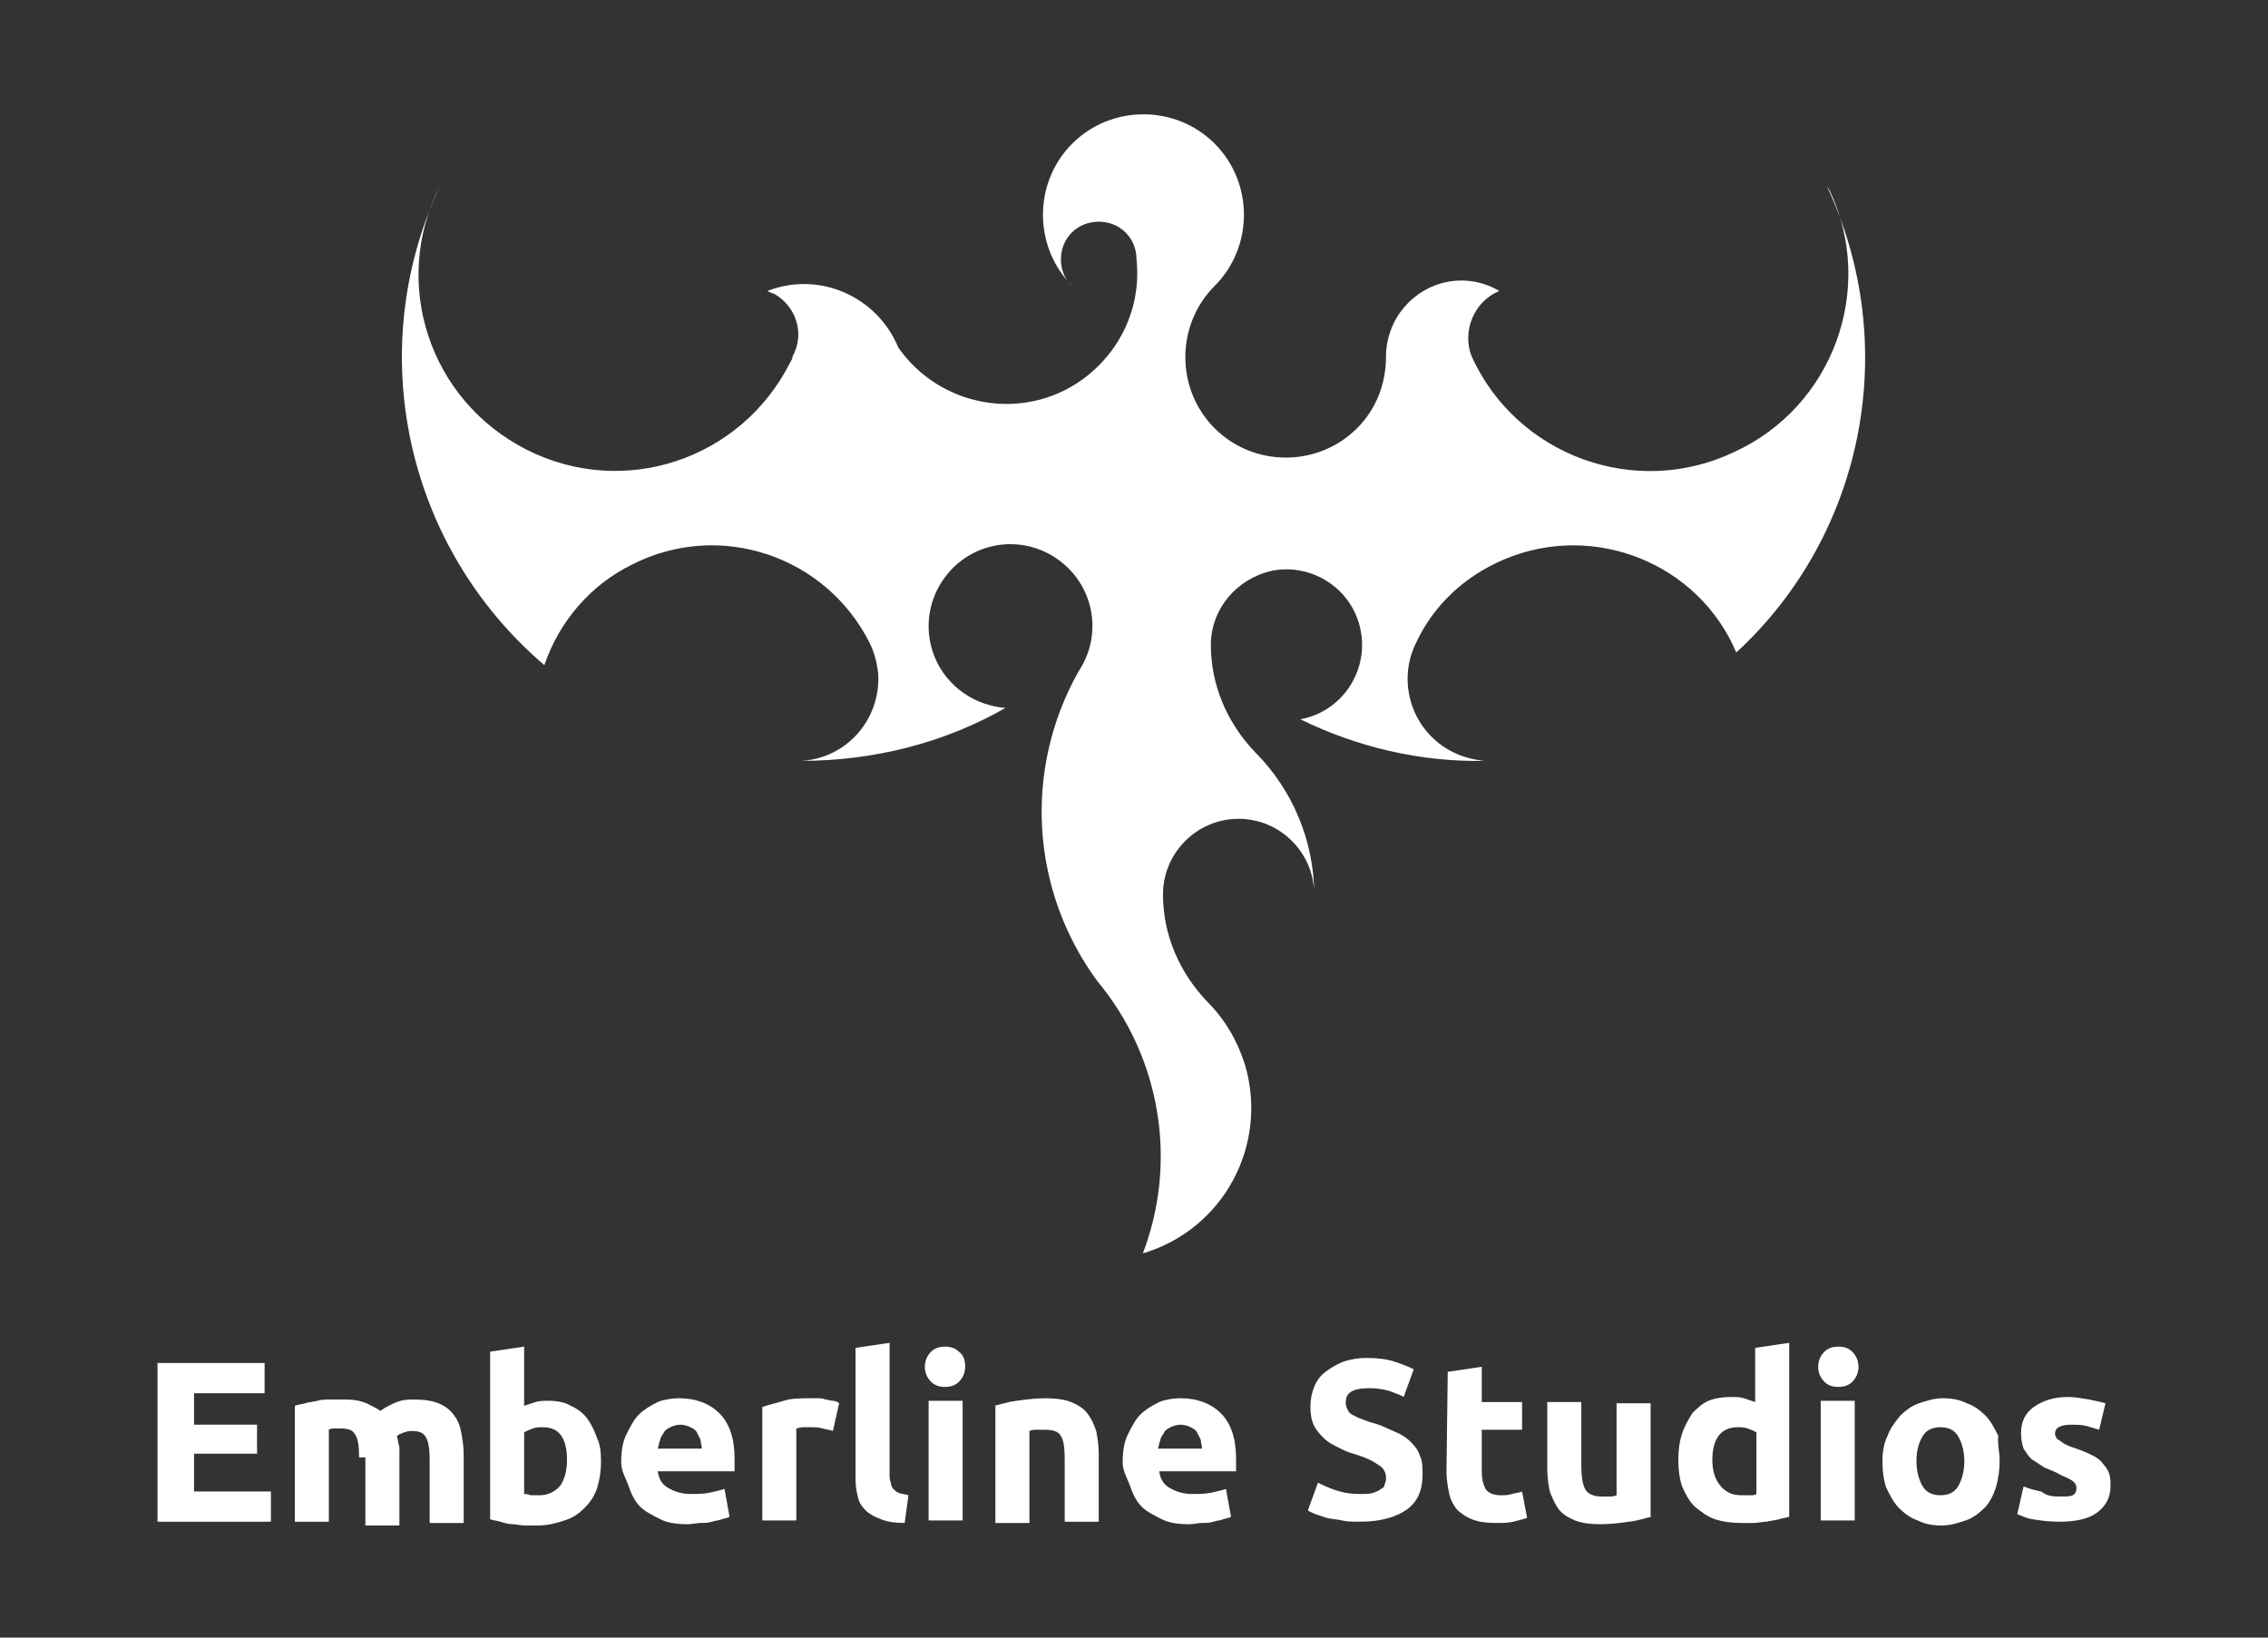 <?xml version="1.0" encoding="utf-8"?>
<!-- Generator: Adobe Illustrator 22.0.1, SVG Export Plug-In . SVG Version: 6.00 Build 0)  -->
<svg version="1.1" id="Layer_1" xmlns="http://www.w3.org/2000/svg" xmlns:xlink="http://www.w3.org/1999/xlink" x="0px" y="0px"
	 viewBox="0 0 180 130" style="enable-background:new 0 0 180 130;" xml:space="preserve">
<rect x="0" y="0" width="180" height="130" fill="#333333" stroke="none"/>
<style type="text/css">
	.st0{fill:#FFFFFF;}
</style>
<g>
	<g id="LWPOLYLINE_2_">
		<path id="XMLID_90_" class="st0" d="M60.9,23.1c4.1-1.6,8.7,0.4,10.4,4.5c3.3,4.7,9.8,5.9,14.5,2.6c3.1-2.2,4.8-5.8,4.4-9.6
			c0-1.7-1.3-3-3-3s-3,1.3-3,3c0,0.8,0.3,1.6,0.9,2.1c-3.1-3.1-3.1-8.2,0-11.3s8.2-3.1,11.3,0c3.1,3.1,3.1,8.2,0,11.3
			s-3.1,8.2,0,11.3s8.2,3.1,11.3,0c1.5-1.5,2.3-3.5,2.3-5.7c0-1.1,0.3-2.1,0.8-3c1.7-2.9,5.3-3.9,8.2-2.2c-2,0.8-3,3.2-2.2,5.2
			c3.6,7.9,13,11.3,20.8,7.6c7.9-3.6,11.3-13,7.6-20.8c-0.1-0.1-0.1-0.2-0.2-0.3c5.9,12.6,3,27.6-7.2,37c-3-7.1-11.3-10.4-18.4-7.4
			c-3.1,1.3-5.6,3.6-7,6.6c-1.6,3.2-0.3,7.1,2.9,8.7c0.8,0.4,1.6,0.6,2.5,0.7c-5.1,0.1-10.1-1.1-14.6-3.3c3.3-0.6,5.4-3.8,4.8-7
			c-0.6-3.3-3.8-5.4-7-4.8c-2.8,0.6-4.9,3-4.9,5.9c0,3.2,1.3,6.2,3.5,8.5c3,3,4.7,7.1,4.7,11.3c0-3.3-2.7-6-6-6s-6,2.7-6,6
			c0,3.2,1.3,6.2,3.5,8.5c1.4,1.4,2.4,3.1,3,5c1.9,6.4-1.7,13.1-8.1,15c2.8-7.3,1.4-15.6-3.6-21.6c-5.3-7.2-5.9-16.8-1.5-24.6
			c2-3,1.2-7-1.8-9s-7-1.2-9,1.8s-1.2,7,1.8,9c0.9,0.6,2,1,3.2,1.1c-4.9,2.8-10.5,4.2-16.2,4.2c3.6-0.2,6.3-3.3,6.1-6.9
			c-0.1-0.9-0.3-1.7-0.7-2.5c-3.5-6.9-11.9-9.7-18.8-6.2c-3.3,1.6-5.8,4.5-7,8c-11-9.4-14.4-24.9-8.3-38c-3.9,7.7-0.8,17,6.9,20.9
			s17,0.8,20.9-6.9c0.1-0.2,0.2-0.3,0.2-0.5c1-1.8,0.3-4-1.5-5C61.3,23.3,61.1,23.2,60.9,23.1z"/>
	</g>
	<g id="XMLID_50_">
		<path id="XMLID_88_" class="st0" d="M12.5,120.7v-12.5H21v2.4h-5.6v2.5h5v2.3h-5v3h6.1v2.4h-9V120.7z"/>
		<path id="XMLID_86_" class="st0" d="M28.5,115.7c0-0.9-0.1-1.5-0.3-1.8c-0.2-0.4-0.6-0.5-1.1-0.5c-0.2,0-0.3,0-0.5,0
			s-0.4,0-0.5,0.1v7.3h-2.7v-9.2c0.2-0.1,0.5-0.1,0.8-0.2s0.6-0.1,1-0.2c0.3-0.1,0.7-0.1,1.1-0.1s0.7,0,1.1,0c0.7,0,1.2,0.1,1.7,0.3
			c0.4,0.2,0.8,0.4,1.1,0.6c0.4-0.3,0.8-0.5,1.3-0.7s1-0.2,1.4-0.2c0.8,0,1.4,0.1,1.9,0.3c0.5,0.2,0.9,0.5,1.2,0.9s0.5,0.8,0.6,1.4
			c0.1,0.5,0.2,1.1,0.2,1.8v5.4h-2.7v-5c0-0.9-0.1-1.5-0.3-1.8c-0.2-0.4-0.6-0.5-1.1-0.5c-0.1,0-0.3,0-0.6,0.1s-0.5,0.2-0.6,0.3
			c0.1,0.3,0.1,0.6,0.2,0.9c0,0.3,0,0.6,0,1v5.2H29v-5.4H28.5z"/>
		<path id="XMLID_83_" class="st0" d="M47.7,116c0,0.8-0.1,1.4-0.3,2.1c-0.2,0.6-0.5,1.1-1,1.6c-0.4,0.4-0.9,0.8-1.6,1
			c-0.6,0.2-1.3,0.4-2.1,0.4c-0.3,0-0.7,0-1,0c-0.4,0-0.7-0.1-1-0.1s-0.7-0.1-1-0.2s-0.6-0.1-0.8-0.2v-13.3l2.7-0.4v4.7
			c0.3-0.1,0.6-0.2,0.9-0.3c0.3-0.1,0.7-0.1,1-0.1c0.7,0,1.3,0.1,1.8,0.4c0.5,0.2,1,0.6,1.3,1s0.6,1,0.8,1.6
			C47.6,114.6,47.7,115.2,47.7,116z M45,115.9c0-1.7-0.6-2.6-1.9-2.6c-0.3,0-0.6,0-0.8,0.1c-0.3,0.1-0.5,0.2-0.7,0.3v4.9
			c0.1,0,0.3,0,0.5,0.1c0.2,0,0.4,0,0.7,0c0.7,0,1.3-0.3,1.7-0.8C44.8,117.4,45,116.8,45,115.9z"/>
		<path id="XMLID_80_" class="st0" d="M49.3,116.1c0-0.8,0.1-1.6,0.4-2.2c0.3-0.6,0.6-1.2,1-1.6s0.9-0.7,1.5-1
			c0.5-0.2,1.1-0.3,1.7-0.3c1.3,0,2.4,0.4,3.2,1.2c0.8,0.8,1.2,2,1.2,3.6c0,0.2,0,0.3,0,0.5s0,0.4,0,0.5h-6.1c0.1,0.6,0.3,1,0.8,1.3
			s1.1,0.5,1.8,0.5c0.5,0,1,0,1.5-0.1s0.9-0.2,1.2-0.3l0.4,2.2c-0.1,0.1-0.3,0.1-0.6,0.2c-0.2,0.1-0.5,0.1-0.8,0.2s-0.6,0.1-0.9,0.1
			c-0.3,0-0.7,0.1-1,0.1c-0.9,0-1.6-0.1-2.2-0.4c-0.6-0.3-1.2-0.6-1.6-1c-0.4-0.4-0.7-1-0.9-1.6S49.3,116.8,49.3,116.1z M55.7,115
			c0-0.2-0.1-0.5-0.1-0.7c-0.1-0.2-0.2-0.4-0.3-0.6s-0.3-0.3-0.5-0.4s-0.5-0.2-0.8-0.2s-0.6,0.1-0.8,0.2s-0.4,0.2-0.5,0.4
			c-0.1,0.2-0.3,0.4-0.3,0.6c-0.1,0.2-0.1,0.4-0.2,0.7H55.7z"/>
		<path id="XMLID_78_" class="st0" d="M66.1,113.6c-0.2-0.1-0.5-0.1-0.8-0.2s-0.7-0.1-1-0.1c-0.2,0-0.4,0-0.6,0
			c-0.2,0-0.4,0.1-0.5,0.1v7.3h-2.7v-9c0.5-0.2,1.1-0.3,1.7-0.5s1.4-0.2,2.2-0.2c0.1,0,0.3,0,0.5,0s0.4,0,0.6,0.1
			c0.2,0,0.4,0.1,0.6,0.1s0.4,0.1,0.5,0.2L66.1,113.6z"/>
		<path id="XMLID_76_" class="st0" d="M71.8,120.9c-0.8,0-1.4-0.1-1.9-0.3s-0.9-0.4-1.2-0.7c-0.3-0.3-0.5-0.6-0.6-1
			s-0.2-0.9-0.2-1.4V107l2.7-0.4V117c0,0.2,0,0.5,0.1,0.7c0,0.2,0.1,0.4,0.2,0.5s0.2,0.2,0.4,0.3c0.2,0.1,0.5,0.1,0.8,0.2
			L71.8,120.9z"/>
		<path id="XMLID_73_" class="st0" d="M76.6,108.5c0,0.5-0.2,0.9-0.5,1.2c-0.3,0.3-0.7,0.4-1.1,0.4s-0.8-0.1-1.1-0.4
			c-0.3-0.3-0.5-0.7-0.5-1.2s0.2-0.9,0.5-1.2c0.3-0.3,0.7-0.4,1.1-0.4s0.8,0.1,1.1,0.4C76.5,107.6,76.6,108,76.6,108.5z M76.4,120.7
			h-2.7v-9.5h2.7V120.7z"/>
		<path id="XMLID_71_" class="st0" d="M78.9,111.6c0.5-0.1,1-0.3,1.8-0.4c0.7-0.1,1.5-0.2,2.3-0.2s1.5,0.1,2,0.3
			c0.5,0.2,1,0.5,1.3,0.9s0.5,0.8,0.7,1.4c0.1,0.5,0.2,1.1,0.2,1.8v5.4h-2.7v-5c0-0.9-0.1-1.5-0.3-1.8c-0.2-0.4-0.7-0.5-1.3-0.5
			c-0.2,0-0.4,0-0.6,0s-0.4,0-0.6,0.1v7.3H79v-9.3H78.9z"/>
		<path id="XMLID_68_" class="st0" d="M89.1,116.1c0-0.8,0.1-1.6,0.4-2.2s0.6-1.2,1-1.6s0.9-0.7,1.5-1c0.5-0.2,1.1-0.3,1.7-0.3
			c1.3,0,2.4,0.4,3.2,1.2c0.8,0.8,1.2,2,1.2,3.6c0,0.2,0,0.3,0,0.5s0,0.4,0,0.5H92c0.1,0.6,0.3,1,0.8,1.3s1.1,0.5,1.8,0.5
			c0.5,0,1,0,1.5-0.1s0.9-0.2,1.2-0.3l0.4,2.2c-0.1,0.1-0.3,0.1-0.6,0.2c-0.2,0.1-0.5,0.1-0.8,0.2s-0.6,0.1-0.9,0.1s-0.7,0.1-1,0.1
			c-0.9,0-1.6-0.1-2.2-0.4s-1.2-0.6-1.6-1s-0.7-1-0.9-1.6S89.1,116.8,89.1,116.1z M95.4,115c0-0.2-0.1-0.5-0.1-0.7
			c-0.1-0.2-0.2-0.4-0.3-0.6c-0.1-0.2-0.3-0.3-0.5-0.4s-0.5-0.2-0.8-0.2s-0.6,0.1-0.8,0.2c-0.2,0.1-0.4,0.2-0.5,0.4
			c-0.1,0.2-0.3,0.4-0.3,0.6c-0.1,0.2-0.1,0.4-0.2,0.7H95.4z"/>
		<path id="XMLID_66_" class="st0" d="M108,118.6c0.4,0,0.7,0,1-0.1s0.5-0.2,0.6-0.3c0.2-0.1,0.3-0.2,0.3-0.4
			c0.1-0.2,0.1-0.3,0.1-0.5c0-0.4-0.2-0.8-0.6-1c-0.4-0.3-1-0.6-2-0.9c-0.4-0.1-0.8-0.3-1.2-0.5c-0.4-0.2-0.8-0.4-1.1-0.7
			c-0.3-0.3-0.6-0.6-0.8-1c-0.2-0.4-0.3-0.9-0.3-1.5s0.1-1.1,0.3-1.6c0.2-0.5,0.5-0.9,0.9-1.2c0.4-0.3,0.9-0.6,1.4-0.8
			c0.6-0.2,1.2-0.3,1.9-0.3c0.8,0,1.6,0.1,2.2,0.3s1.1,0.4,1.5,0.6l-0.8,2.2c-0.3-0.2-0.7-0.3-1.2-0.5c-0.4-0.1-0.9-0.2-1.5-0.2
			c-0.7,0-1.2,0.1-1.5,0.3c-0.3,0.2-0.4,0.5-0.4,0.9c0,0.2,0.1,0.4,0.2,0.6s0.3,0.3,0.5,0.4s0.4,0.2,0.7,0.3
			c0.3,0.1,0.5,0.2,0.9,0.3c0.7,0.2,1.2,0.5,1.7,0.7s0.9,0.5,1.2,0.8c0.3,0.3,0.6,0.7,0.7,1.1c0.2,0.4,0.2,0.9,0.2,1.5
			c0,1.2-0.4,2.1-1.2,2.7c-0.8,0.6-2.1,1-3.7,1c-0.6,0-1.1,0-1.5-0.1s-0.8-0.1-1.2-0.2c-0.3-0.1-0.6-0.2-0.9-0.3
			c-0.2-0.1-0.5-0.2-0.6-0.3l0.8-2.2c0.4,0.2,0.8,0.4,1.4,0.6S107.2,118.6,108,118.6z"/>
		<path id="XMLID_64_" class="st0" d="M114.9,108.9l2.7-0.4v2.8h3.2v2.2h-3.2v3.3c0,0.6,0.1,1,0.3,1.4c0.2,0.3,0.6,0.5,1.2,0.5
			c0.3,0,0.6,0,0.9-0.1s0.6-0.1,0.8-0.2l0.4,2.1c-0.3,0.1-0.7,0.2-1.1,0.3c-0.4,0.1-0.9,0.1-1.5,0.1c-0.7,0-1.3-0.1-1.8-0.3
			c-0.5-0.2-0.9-0.5-1.2-0.8c-0.3-0.4-0.5-0.8-0.6-1.3s-0.2-1.1-0.2-1.7L114.9,108.9L114.9,108.9z"/>
		<path id="XMLID_62_" class="st0" d="M131.1,120.4c-0.5,0.1-1,0.3-1.8,0.4c-0.7,0.1-1.5,0.2-2.3,0.2s-1.5-0.1-2-0.3
			c-0.5-0.2-1-0.5-1.3-0.9s-0.5-0.9-0.7-1.4c-0.1-0.5-0.2-1.1-0.2-1.8v-5.3h2.7v5c0,0.9,0.1,1.5,0.3,1.9c0.2,0.4,0.7,0.6,1.3,0.6
			c0.2,0,0.4,0,0.6,0s0.4,0,0.6-0.1v-7.3h2.7v9H131.1z"/>
		<path id="XMLID_59_" class="st0" d="M142,120.4c-0.2,0.1-0.5,0.1-0.8,0.2s-0.6,0.1-1,0.2c-0.3,0-0.7,0.1-1,0.1c-0.4,0-0.7,0-1,0
			c-0.8,0-1.5-0.1-2.1-0.3c-0.6-0.2-1.1-0.6-1.6-1c-0.4-0.4-0.7-0.9-1-1.6c-0.2-0.6-0.3-1.3-0.3-2.1c0-0.8,0.1-1.5,0.3-2.1
			s0.5-1.1,0.8-1.6c0.4-0.4,0.8-0.8,1.3-1s1.1-0.3,1.8-0.3c0.4,0,0.7,0,1,0.1s0.6,0.2,0.9,0.3V107l2.7-0.4L142,120.4L142,120.4z
			 M135.9,115.9c0,0.8,0.2,1.5,0.6,2c0.4,0.5,0.9,0.8,1.7,0.8c0.2,0,0.5,0,0.7,0s0.4,0,0.5-0.1v-4.9c-0.2-0.1-0.4-0.2-0.7-0.3
			c-0.3-0.1-0.5-0.1-0.8-0.1C136.6,113.3,135.9,114.2,135.9,115.9z"/>
		<path id="XMLID_56_" class="st0" d="M147.5,108.5c0,0.5-0.2,0.9-0.5,1.2c-0.3,0.3-0.7,0.4-1.1,0.4c-0.4,0-0.8-0.1-1.1-0.4
			s-0.5-0.7-0.5-1.2s0.2-0.9,0.5-1.2c0.3-0.3,0.7-0.4,1.1-0.4c0.4,0,0.8,0.1,1.1,0.4C147.3,107.6,147.5,108,147.5,108.5z
			 M147.2,120.7h-2.7v-9.5h2.7V120.7z"/>
		<path id="XMLID_53_" class="st0" d="M158.7,116c0,0.7-0.1,1.4-0.3,2.1c-0.2,0.6-0.5,1.2-0.9,1.6s-0.9,0.8-1.5,1s-1.2,0.4-1.9,0.4
			s-1.3-0.1-1.9-0.4c-0.6-0.2-1.1-0.6-1.5-1s-0.7-1-1-1.6c-0.2-0.6-0.3-1.3-0.3-2.1c0-0.7,0.1-1.4,0.4-2c0.2-0.6,0.6-1.1,1-1.6
			c0.4-0.4,0.9-0.8,1.5-1s1.2-0.4,1.9-0.4s1.3,0.1,1.9,0.4c0.6,0.2,1.1,0.6,1.5,1s0.7,1,1,1.6C158.5,114.5,158.7,115.2,158.7,116z
			 M155.9,116c0-0.8-0.2-1.5-0.5-2s-0.8-0.7-1.4-0.7s-1.1,0.2-1.4,0.7c-0.3,0.5-0.5,1.1-0.5,2c0,0.8,0.2,1.5,0.5,2s0.8,0.7,1.4,0.7
			s1.1-0.2,1.4-0.7C155.7,117.5,155.9,116.8,155.9,116z"/>
		<path id="XMLID_51_" class="st0" d="M163.5,118.8c0.5,0,0.8,0,1-0.1s0.3-0.3,0.3-0.6c0-0.2-0.1-0.4-0.4-0.6
			c-0.3-0.2-0.7-0.3-1.2-0.6c-0.4-0.2-0.8-0.3-1.1-0.5s-0.6-0.4-0.9-0.6c-0.2-0.2-0.4-0.5-0.6-0.8c-0.1-0.3-0.2-0.7-0.2-1.2
			c0-0.9,0.3-1.6,1-2.1s1.6-0.8,2.7-0.8c0.6,0,1.1,0.1,1.7,0.2c0.5,0.1,1,0.2,1.3,0.3l-0.5,2.1c-0.3-0.1-0.7-0.2-1-0.3
			c-0.4-0.1-0.8-0.1-1.2-0.1c-0.8,0-1.3,0.2-1.3,0.7c0,0.1,0,0.2,0.1,0.3c0,0.1,0.1,0.2,0.2,0.2c0.1,0.1,0.3,0.2,0.4,0.3
			c0.2,0.1,0.4,0.2,0.7,0.3c0.6,0.2,1.1,0.4,1.5,0.6s0.7,0.4,0.9,0.7c0.2,0.2,0.4,0.5,0.5,0.8s0.1,0.6,0.1,1c0,0.9-0.4,1.6-1.1,2.1
			c-0.7,0.5-1.7,0.7-3,0.7c-0.8,0-1.5-0.1-2.1-0.2s-0.9-0.3-1.2-0.4l0.5-2.2c0.5,0.2,0.9,0.3,1.4,0.4
			C162.5,118.8,163,118.8,163.5,118.8z"/>
	</g>
</g>
</svg>
